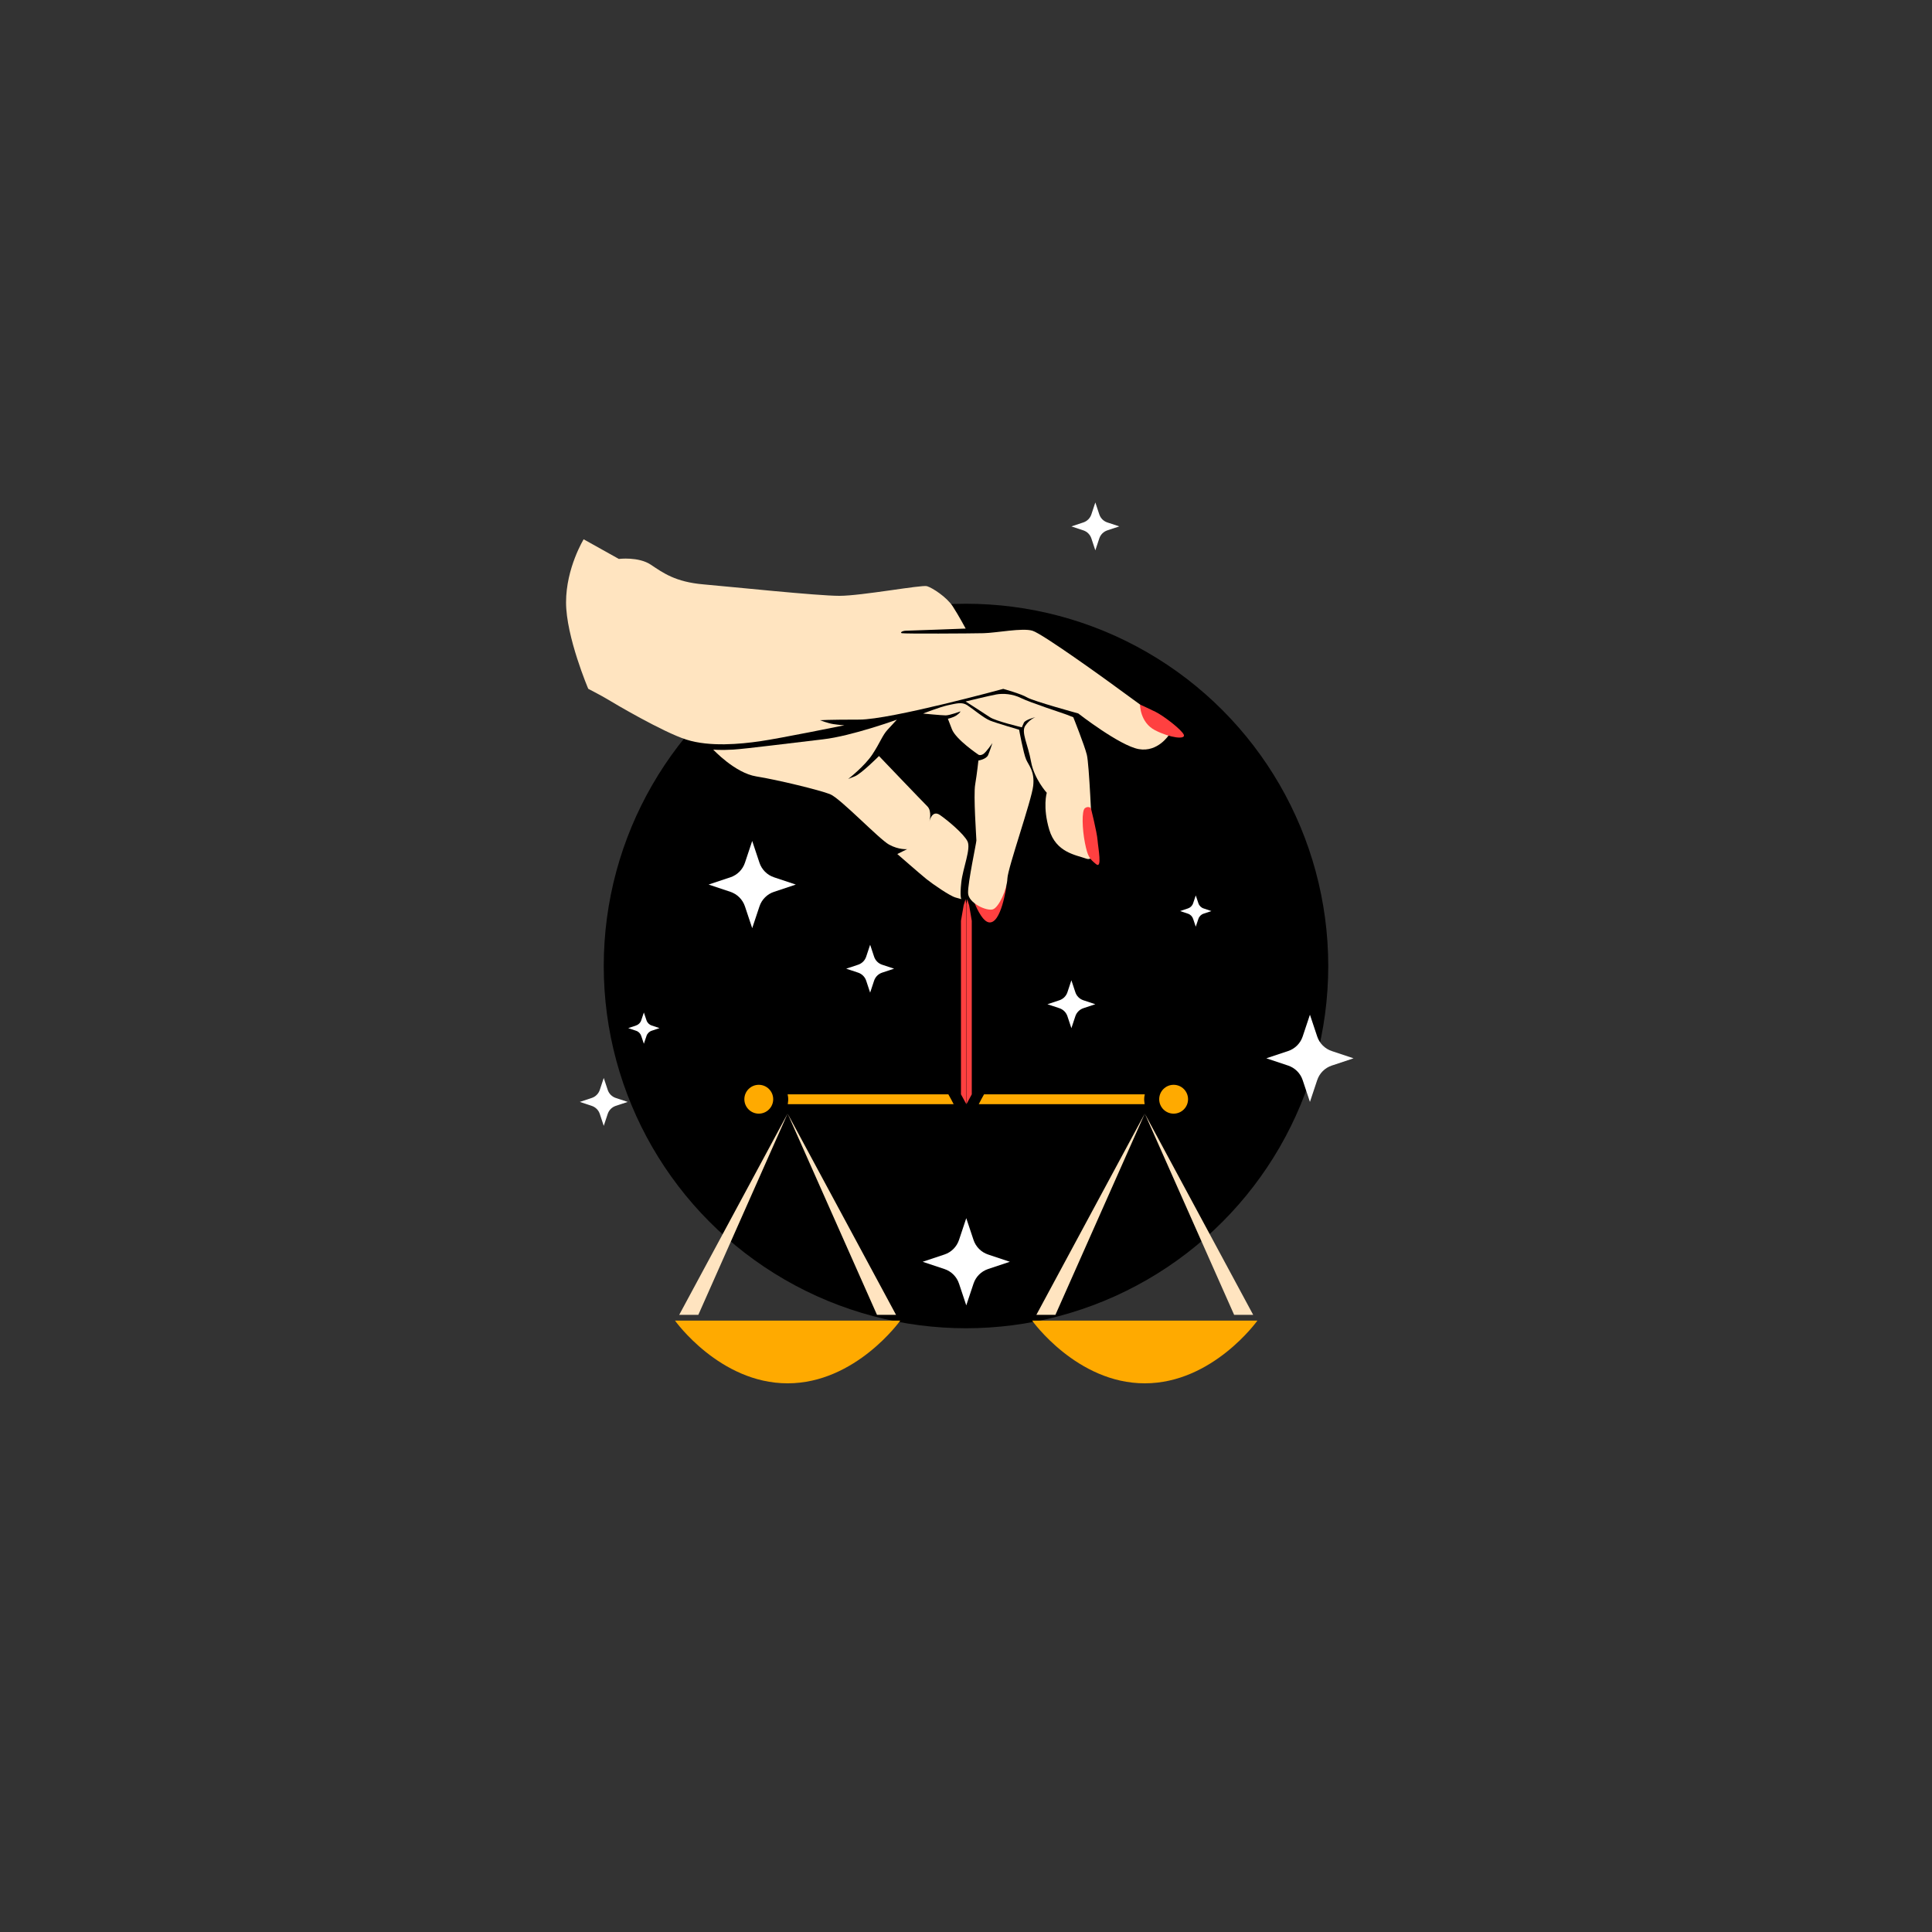 <?xml version="1.0" encoding="UTF-8"?>
<svg id="Layer_8" data-name="Layer 8" xmlns="http://www.w3.org/2000/svg" viewBox="0 0 288 288">
  <rect x="0" y="0" width="288" height="288" fill="#333333" stroke="none"/>
  <defs>
    <style>
      .cls-1 {
        fill: #fff;
      }

      .cls-2 {
        fill: #ffe4c0;
      }

      .cls-3 {
        fill: #ff4040;
      }

      .cls-4 {
        fill: #fa0;
      }
    </style>
  </defs>
  <circle cx="144" cy="144" r="54"/>
  <g>
    <path class="cls-3" d="m145.3,134.66s1,2.62,2.08,2.83c1.89.37,2.65-5.47,2.65-5.47,0,0-1.47,2.8-1.88,3.12s-1.1.33-1.47.09-1.38-.57-1.38-.57Z"/>
    <path class="cls-2" d="m87,80.39l5.25,2.93s2.93-.37,4.77.86,3.67,2.57,7.82,2.93,16.99,1.71,20.29,1.71,12.27-1.67,13.05-1.44,2.93,1.6,3.85,3.02,1.92,3.3,1.92,3.3c0,0-8.39.32-8.89.32s-.96.27-.64.37,10.22.05,12.19,0,5.77-.82,7.29-.37,11.32,7.56,11.32,7.56l4.72,3.44,4.31,4.54s-1.65,2.61-4.49,2.11-9.03-5.32-9.03-5.32c0,0-6.69-1.83-7.61-2.38s-3.57-1.28-3.57-1.28c0,0-16.77,4.58-21.45,4.58s-5.87.09-5.87.09c0,0,1.19.46,1.99.58s1.65.18,1.65.18c0,0-9.65,1.96-12.59,2.38s-7.45.86-10.94-.24-10.94-5.5-11.73-5.99-2.92-1.59-2.92-1.59c0,0-3.31-7.76-3.31-12.89s2.63-9.41,2.63-9.41Z"/>
    <path class="cls-2" d="m159.99,106.91s1.65,4.12,2.02,5.59.73,10.91.82,11.92.64,4.12-.92,3.57-4.49-.92-5.5-4.31-.37-5.5-.37-5.5c0,0-1.88-2.06-2.34-4.63s-1.51-4.4-.87-5.36,1.51-1.28,1.51-1.28c0,0-1.5.37-1.71.82s-.3.69-.3.69c0,0-3.9-.92-4.77-1.51s-3.62-2.34-3.62-2.34c0,0,3.57-.87,4.58-1.05s2.43-.09,3.71.55,6.46,2.34,6.69,2.43,1.05.41,1.05.41Z"/>
    <path class="cls-2" d="m137.63,106.36s2.43-.96,3.71-1.24c1.28-.27,2.06-.5,2.84,0s2.47,1.92,3.39,2.29c.92.37,4.35,1.37,4.35,1.37,0,0,.64,3.53,1.05,4.45s1.28,1.74,1.05,3.9-3.8,12.28-3.85,13.84c-.05,1.56-1.24,4.26-2.15,4.58s-3.67-.92-3.71-2.43c-.05-1.51,1.24-7.47,1.24-7.84s-.46-6.74-.18-8.34c.27-1.6.48-3.57.48-3.57,0,0,1.17-.18,1.45-.82.27-.64.64-1.79.64-1.79,0,0-.92,1.37-1.37,1.65-.46.27-.71.09-.71.09,0,0-3.36-2.25-3.96-3.8l-.6-1.56s.73-.14,1.28-.5c.55-.37.6-.6.6-.6,0,0-1.6.6-2.2.6s-3.35-.27-3.35-.27Z"/>
    <path class="cls-2" d="m133.69,107.28s-6.72,2.44-11,2.93-11.43,1.41-13.38,1.53-2.99,0-2.99,0c0,0,3.24,3.49,6.42,4s9.47,2.04,11,2.65,7.33,6.72,8.8,7.52,2.69.67,2.69.67l-1.47.73s3.42,2.99,4.34,3.73,3.48,2.51,4.34,2.75l.86.24s-.24-.37,0-2.51,1.47-5.01.92-6.11-2.87-3.06-4.09-3.91-1.59.98-1.59.98c0,0,.43-1.56-.3-2.28s-7.21-7.5-7.21-7.5c0,0-2.63,2.64-3.61,3.03l-.98.39s2.44-1.89,3.61-3.67,1.47-2.81,2.26-3.67,1.41-1.53,1.41-1.53Z"/>
    <path class="cls-3" d="m169.94,105.03s-.02,2.67,2.25,3.83,4.58,1.41,4.28.67-2.99-2.81-4.22-3.42-2.31-1.08-2.31-1.08Z"/>
    <path class="cls-3" d="m162.62,120.48s.9,3.57.99,4.76.73,4.36-.23,3.57-1.24-1.1-1.65-3.16-.5-4.81,0-5.18.89,0,.89,0Z"/>
    <path class="cls-4" d="m170.62,163.32c0-.06.02-.13.03-.19h-23.96c-.27.48-.54.97-.79,1.47h24.73c-.03-.22-.06-.43-.07-.65-.01-.21.02-.42.05-.62Z"/>
    <path class="cls-4" d="m153.86,196.86h33.58s-6.65,9.35-16.79,9.35-16.79-9.35-16.79-9.35Z"/>
    <polygon class="cls-2" points="170.65 166 154.49 196 157.33 196 170.65 166"/>
    <polygon class="cls-2" points="170.65 166 186.81 196 183.97 196 170.65 166"/>
    <circle class="cls-4" cx="174.95" cy="163.86" r="2.15"/>
    <polygon class="cls-3" points="144.86 163.13 144.86 137.26 144.47 134.96 144.18 134.04 144.07 134.77 144.07 164.59 144.86 163.13"/>
    <path class="cls-4" d="m117.44,163.32c0-.06-.02-.13-.03-.19h23.96c.27.48.54.97.79,1.47h-24.73c.03-.22.06-.43.07-.65.01-.21-.02-.42-.05-.62Z"/>
    <path class="cls-4" d="m134.2,196.86h-33.58s6.65,9.35,16.79,9.35,16.79-9.35,16.79-9.35Z"/>
    <polygon class="cls-2" points="117.41 166 133.57 196 130.73 196 117.41 166"/>
    <polygon class="cls-2" points="117.41 166 101.25 196 104.1 196 117.41 166"/>
    <circle class="cls-4" cx="113.11" cy="163.86" r="2.15"/>
    <polygon class="cls-3" points="143.25 163.13 143.25 137.26 143.65 134.96 143.93 134.04 144.05 134.77 144.05 164.59 143.25 163.13"/>
  </g>
  <g>
    <path class="cls-1" d="m163.28,82.04l.59-1.78c.19-.57.63-1.01,1.2-1.2l1.78-.59-1.78-.59c-.57-.19-1.01-.63-1.2-1.2l-.59-1.78-.59,1.78c-.19.57-.63,1.01-1.2,1.2l-1.78.59,1.78.59c.57.19,1.01.63,1.2,1.2l.59,1.78Z"/>
    <path class="cls-1" d="m159.71,153.27l.59-1.78c.19-.57.63-1.01,1.2-1.2l1.78-.59-1.78-.59c-.57-.19-1.01-.63-1.2-1.2l-.59-1.78-.59,1.78c-.19.57-.63,1.01-1.2,1.2l-1.78.59,1.78.59c.57.19,1.01.63,1.2,1.2l.59,1.78Z"/>
    <path class="cls-1" d="m90,167.83l.59-1.78c.19-.57.63-1.01,1.2-1.2l1.78-.59-1.78-.59c-.57-.19-1.01-.63-1.2-1.2l-.59-1.78-.59,1.78c-.19.57-.63,1.01-1.2,1.2l-1.78.59,1.78.59c.57.19,1.01.63,1.2,1.2l.59,1.78Z"/>
    <path class="cls-1" d="m129.71,147.97l.59-1.78c.19-.57.63-1.01,1.2-1.2l1.78-.59-1.78-.59c-.57-.19-1.01-.63-1.2-1.2l-.59-1.78-.59,1.78c-.19.57-.63,1.01-1.2,1.2l-1.78.59,1.78.59c.57.19,1.01.63,1.2,1.2l.59,1.78Z"/>
    <path class="cls-1" d="m178.25,138.14l.39-1.16c.12-.37.41-.66.78-.78l1.16-.39-1.16-.39c-.37-.12-.66-.41-.78-.78l-.39-1.16-.39,1.16c-.12.37-.41.66-.78.78l-1.16.39,1.16.39c.37.12.66.41.78.78l.39,1.16Z"/>
    <path class="cls-1" d="m95.98,155.59l.39-1.16c.12-.37.41-.66.78-.78l1.16-.39-1.16-.39c-.37-.12-.66-.41-.78-.78l-.39-1.16-.39,1.16c-.12.37-.41.66-.78.78l-1.16.39,1.16.39c.37.12.66.41.78.78l.39,1.16Z"/>
    <path class="cls-1" d="m195.27,164.26l1.08-3.24c.34-1.03,1.15-1.84,2.18-2.18l3.24-1.08-3.24-1.08c-1.03-.34-1.84-1.15-2.18-2.18l-1.08-3.24-1.08,3.24c-.34,1.03-1.15,1.84-2.18,2.18l-3.24,1.08,3.24,1.08c1.03.34,1.84,1.15,2.18,2.18l1.08,3.24Z"/>
    <path class="cls-1" d="m144.04,194.59l1.08-3.24c.34-1.03,1.15-1.84,2.18-2.18l3.24-1.08-3.24-1.08c-1.03-.34-1.84-1.15-2.18-2.18l-1.08-3.24-1.08,3.24c-.34,1.03-1.15,1.84-2.18,2.18l-3.24,1.08,3.24,1.08c1.03.34,1.84,1.15,2.18,2.18l1.08,3.24Z"/>
    <path class="cls-1" d="m112.13,138.36l1.08-3.24c.34-1.03,1.15-1.84,2.18-2.18l3.24-1.08-3.24-1.08c-1.03-.34-1.84-1.15-2.18-2.18l-1.08-3.24-1.08,3.24c-.34,1.03-1.15,1.84-2.18,2.18l-3.24,1.08,3.24,1.08c1.03.34,1.84,1.15,2.18,2.18l1.08,3.24Z"/>
  </g>
</svg>